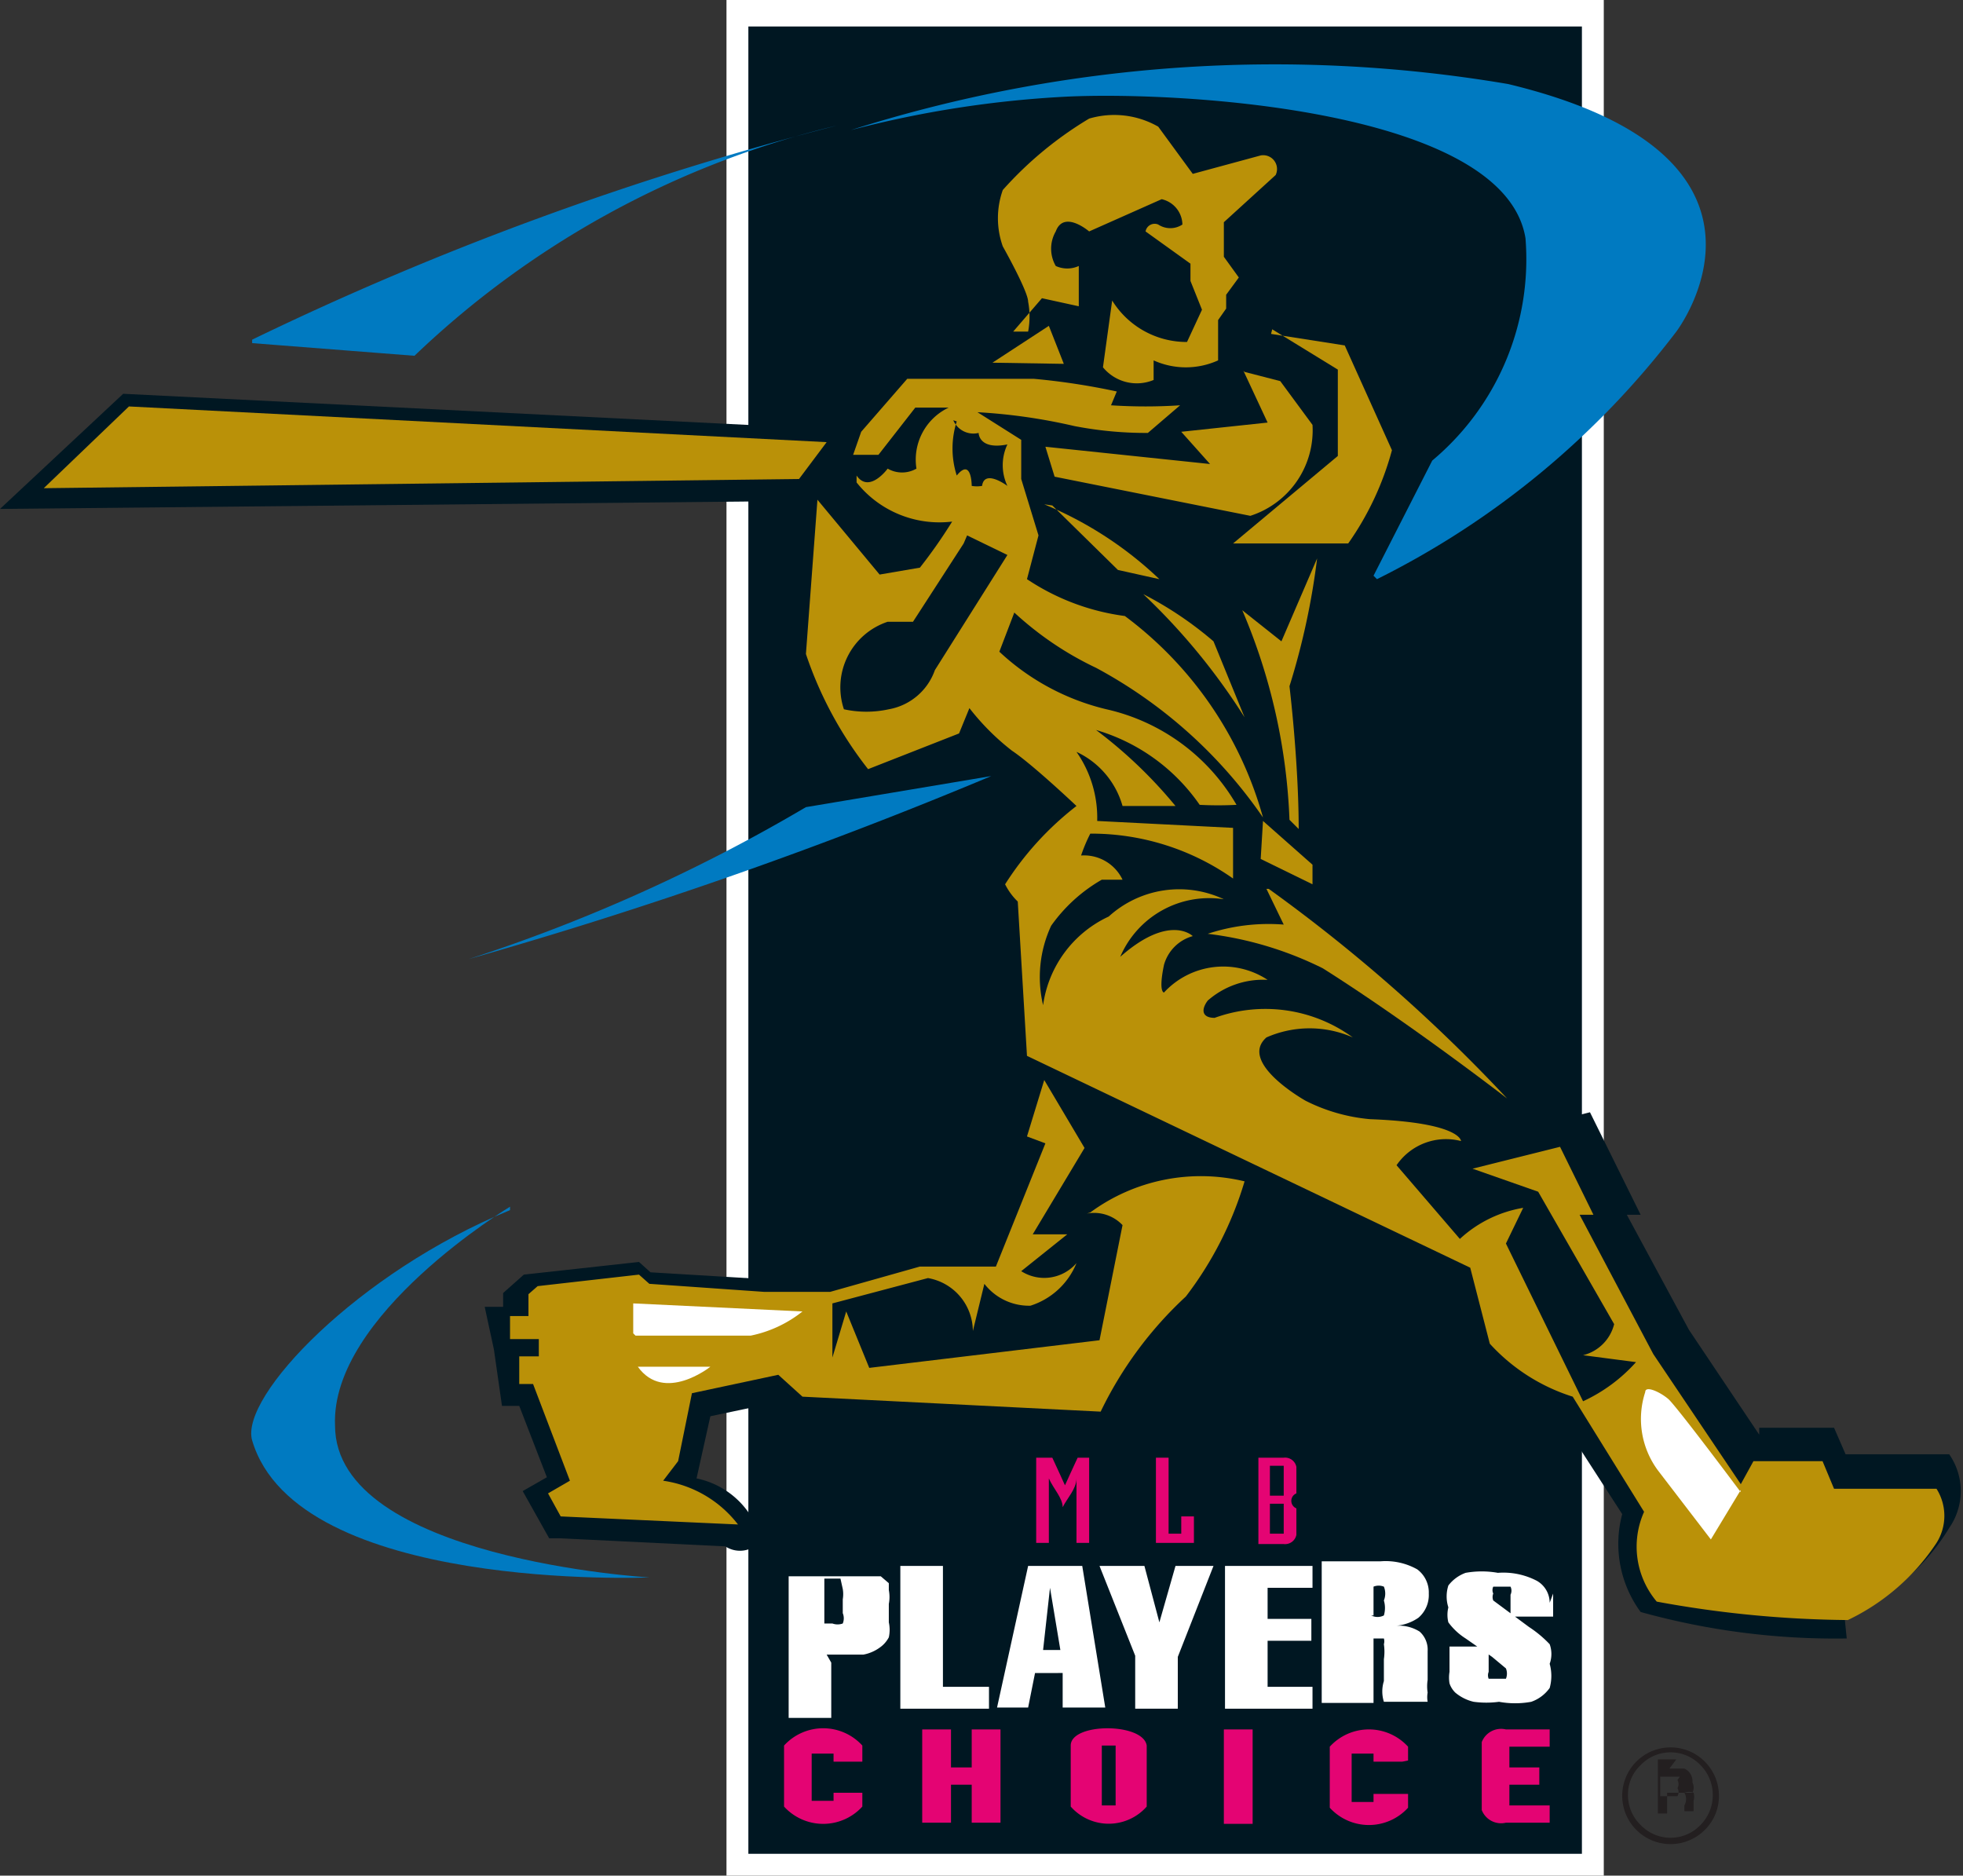 <svg id="Layer_1" data-name="Layer 1" xmlns="http://www.w3.org/2000/svg" viewBox="0 0 17.05 16.29"><rect x="0" y="0" width="17.05" height="16.29" fill="#333333" stroke="none"/><defs><style>.cls-1{fill:#001722;}.cls-2{fill:#fff;}.cls-3{fill:#ba9108;}.cls-4{fill:#007ac1;}.cls-5{fill:#e40473;}.cls-6{fill:#231f20;fill-rule:evenodd;}</style></defs><title>player_MLB_16_National_Banners_01a</title><polygon class="cls-1" points="6.44 0.09 13.87 0.09 13.87 16.2 6.44 16.2 6.44 0.09 6.44 0.09"/><path class="cls-2" d="M713,493.06h-7.62V476.77H713v16.29Zm-7.43-.19h7.24V477h-7.24v15.92Z" transform="translate(-699.07 -476.77)"/><path class="cls-1" d="M715.11,491a6.31,6.31,0,0,1-1.79-.23,1,1,0,0,1-.16-0.85l-0.53-.82a1.92,1.92,0,0,1-.74-0.5l0,0-0.16-.63-3.87-1.84-0.08-1.38a0.25,0.25,0,0,1-.09-0.29,2.64,2.64,0,0,1,.52-0.61,5.19,5.19,0,0,0-.41-0.35,1.59,1.59,0,0,1-.23-0.2l0,0-0.06,0c-0.88.36-.88,0.36-1,0.28a3.43,3.43,0,0,1-.58-1.09v0l0.13-1.76,0.73,0.88,0.2,0,0.09-.13a1,1,0,0,1-.69-0.39l0-.08h0l0.16-.49,0.47-.53,1.17,0h0a6.12,6.12,0,0,1,.74.12h0a4.15,4.15,0,0,0,.57,0h0.43l-0.65.55h-0.06a3.23,3.23,0,0,1-.68-0.06l-0.26-.06v0.34l0.15,0.51-0.09.33a2.14,2.14,0,0,0,.7.23h0l0,0c1.1,1,1.28,1.79,1.24,1.91l-0.13.34L710,483.9l-0.05.67,0,0,0,0.08h-0.11l-0.22,0,0.06,0,0.23,0.22h0a0.7,0.7,0,0,1,.4.14l0.33,0.28h0a1.15,1.15,0,0,1,.45.23l-0.15.26a0.77,0.77,0,0,0-.6,0,0.68,0.68,0,0,0,.32.29h0a1.39,1.39,0,0,0,.49.14c0.83,0,.95.23,0.94,0.35v0.07l0.79-.2,0.44,0.89-0.12,0,0.54,1,0.61,0.91,0-.06H715l0.1,0.23H716l0,0a0.56,0.56,0,0,1,0,.64,1.82,1.82,0,0,1-.91.76h0Z" transform="translate(-699.07 -476.77)"/><path class="cls-1" d="M705.37,490.2l-1.44-.07h-0.09l-0.23-.41,0.21-.12-0.24-.62h-0.15l-0.07-.49-0.08-.37,0.16,0,0-.12,0.18-.16,1-.11,0.1,0.09,1,0.06,0.54,0,0.17,0v0l0,0,0.59-.17,0.48,0v0l0,0h0.05l0.33-.82-0.14-.05,0.29-1,0.57,1-0.34.57,0.18-.13a1.76,1.76,0,0,1,1.49-.29l0.08,0,0,0.08a2.66,2.66,0,0,1-.55,1.15,3.07,3.07,0,0,0-.7.92v0.07l0,0c-0.06.06-.06,0.06-2.7-0.09H706l-0.19-.17-0.57.12-0.12.54a0.73,0.73,0,0,1,.53.44v0.07l0,0.06A0.23,0.23,0,0,1,705.37,490.2Z" transform="translate(-699.07 -476.77)"/><path class="cls-1" d="M699.07,481.19l1.07-1,6.42,0.32-0.45.61Z" transform="translate(-699.07 -476.77)"/><path class="cls-3" d="M708,479.65a0.7,0.7,0,0,0,0-.26c0-.09-0.22-0.48-0.22-0.48a0.73,0.73,0,0,1,0-.49,3.21,3.21,0,0,1,.75-0.62,0.77,0.77,0,0,1,.6.07l0.3,0.41,0.59-.16a0.12,0.12,0,0,1,.13.17l-0.45.41V479l0.13,0.18-0.11.15,0,0.12-0.07.1v0.35a0.68,0.68,0,0,1-.56,0v0.17a0.38,0.38,0,0,1-.44-0.11s0.08-.58.08-0.58a0.76,0.76,0,0,0,.65.36l0.13-.28-0.1-.25,0-.15-0.39-.28a0.08,0.08,0,0,1,.11-0.06,0.19,0.19,0,0,0,.21,0,0.23,0.23,0,0,0-.18-0.22l-0.63.28s-0.22-.19-0.29,0a0.3,0.3,0,0,0,0,.3,0.24,0.24,0,0,0,.2,0l0,0.35-0.32-.07-0.25.29h0Z" transform="translate(-699.07 -476.77)"/><polygon class="cls-3" points="8.62 3.15 9.11 2.83 9.24 3.16 8.62 3.15 8.62 3.15"/><path class="cls-3" d="M710.11,479.67l0.64,0.1,0.41,0.91a2.56,2.56,0,0,1-.38.81l-1,0,0.91-.76,0-.75-0.57-.35h0Z" transform="translate(-699.07 -476.77)"/><path class="cls-3" d="M709.88,480l0.31,0.08,0.28,0.38a0.78,0.78,0,0,1-.54.79l-1.7-.34-0.08-.26,1.43,0.15-0.25-.28,0.75-.08-0.21-.45h0Z" transform="translate(-699.07 -476.77)"/><path class="cls-3" d="M708.77,480.17a6,6,0,0,0-.72-0.11l-1.1,0-0.4.46-0.07.2,0.22,0,0.32-.41,0.29,0a0.5,0.5,0,0,0-.28.53,0.25,0.25,0,0,1-.25,0s-0.16.22-.27,0.06l0,0.06a0.92,0.92,0,0,0,.83.34,4.37,4.37,0,0,1-.28.4l-0.35.06-0.54-.65-0.1,1.34a3.33,3.33,0,0,0,.54,1s0.79-.31.79-0.31l0.09-.22a2.09,2.09,0,0,0,.37.37c0.18,0.12.56,0.48,0.56,0.48a2.67,2.67,0,0,0-.62.68,0.55,0.55,0,0,0,.11.15l0.08,1.34,3.85,1.84,0.17,0.66a1.64,1.64,0,0,0,.72.46l0.62,1a0.74,0.74,0,0,0,.11.78,9.52,9.52,0,0,0,1.66.16,1.91,1.91,0,0,0,.77-0.67,0.44,0.44,0,0,0,0-.47H715l-0.1-.24H714.3l-0.11.2-0.76-1.13-0.64-1.21,0.12,0-0.29-.59-0.76.19,0.57,0.2,0.66,1.15a0.37,0.37,0,0,1-.27.27l0.46,0.06a1.41,1.41,0,0,1-.46.34l-0.67-1.37,0.15-.31a1.07,1.07,0,0,0-.55.27l-0.55-.64a0.52,0.52,0,0,1,.56-0.21s0-.16-0.79-0.19a1.54,1.54,0,0,1-.56-0.16s-0.59-.33-0.34-0.55a0.93,0.93,0,0,1,.75,0,1.29,1.29,0,0,0-1.2-.17c-0.11,0-.12-0.07-0.06-0.15a0.73,0.73,0,0,1,.52-0.18,0.7,0.7,0,0,0-.9.11s-0.05,0,0-.24a0.36,0.36,0,0,1,.25-0.25s-0.2-.2-0.63.18a0.84,0.84,0,0,1,.9-0.5,0.91,0.91,0,0,0-1,.15,1,1,0,0,0-.57.77,1.06,1.06,0,0,1,.07-0.69,1.38,1.38,0,0,1,.44-0.4h0.18a0.37,0.37,0,0,0-.36-0.21,1.38,1.38,0,0,1,.08-0.19,2.14,2.14,0,0,1,1.24.39l0-.44-1.18-.06a1,1,0,0,0-.18-0.6,0.74,0.74,0,0,1,.4.47s0.46,0,.46,0a4,4,0,0,0-.69-0.66,1.66,1.66,0,0,1,.9.65,3.08,3.08,0,0,0,.32,0,1.75,1.75,0,0,0-1.13-.83,2.06,2.06,0,0,1-.93-0.5s0.13-.34.13-0.34a2.82,2.82,0,0,0,.71.48,4.13,4.13,0,0,1,1.45,1.3,3.27,3.27,0,0,0-1.2-1.75,2,2,0,0,1-.85-0.32l0.1-.38-0.15-.49v-0.34l-0.38-.24a4.93,4.93,0,0,1,.84.12,3.26,3.26,0,0,0,.64.06l0.28-.24a4.57,4.57,0,0,1-.6,0h0Z" transform="translate(-699.07 -476.77)"/><path class="cls-3" d="M708.21,481.16l0.57,0.56,0.36,0.08a3.24,3.24,0,0,0-1-.65" transform="translate(-699.07 -476.77)"/><path class="cls-3" d="M709,481.93a5.55,5.55,0,0,1,.88,1.07l-0.27-.66a3.12,3.12,0,0,0-.61-0.41h0Z" transform="translate(-699.07 -476.77)"/><path class="cls-3" d="M709.86,482.07l0.34,0.27,0.31-.72a6.29,6.29,0,0,1-.24,1.11s0.08,0.66.08,1.24l-0.08-.08a5.11,5.11,0,0,0-.41-1.82h0Z" transform="translate(-699.07 -476.77)"/><polygon class="cls-3" points="10.97 7.13 10.95 7.46 11.4 7.68 11.4 7.51 10.97 7.13 10.97 7.13"/><path class="cls-3" d="M710.09,484.49a14.11,14.11,0,0,1,2.07,1.82s-0.84-.65-1.6-1.13a3.06,3.06,0,0,0-1-.3,1.68,1.68,0,0,1,.66-0.08s-0.15-.31-0.15-0.31h0Z" transform="translate(-699.07 -476.77)"/><path class="cls-3" d="M708.54,487.3a1.62,1.62,0,0,1,1.34-.27,3.1,3.1,0,0,1-.51,1,3.33,3.33,0,0,0-.74,1s-2.59-.13-2.59-0.13l-0.21-.19-0.75.16-0.12.59-0.13.17a1,1,0,0,1,.65.38s-1.54-.07-1.54-0.07l-0.11-.2,0.19-.11-0.32-.84h-0.12l0-.24h0.17l0-.15H703.5l0-.2,0.16,0,0-.19,0.08-.07,0.88-.1,0.09,0.08,1,0.07,0.57,0,0.78-.22,0.66,0,0.43-1.07-0.16-.06,0.15-.49,0.35,0.59-0.45.75h0.3l-0.4.32a0.37,0.37,0,0,0,.48-0.07,0.64,0.64,0,0,1-.4.37,0.49,0.49,0,0,1-.4-0.19l-0.1.41a0.47,0.47,0,0,0-.39-0.46l-0.83.22,0,0.47,0.12-.4,0.2,0.49,2-.24,0.2-1a0.34,0.34,0,0,0-.31-0.1h0Z" transform="translate(-699.07 -476.77)"/><polygon class="cls-3" points="7.18 3.84 6.94 4.16 0.38 4.24 1.12 3.53 7.18 3.84 7.18 3.84"/><path class="cls-1" d="M707.35,480.42a0.19,0.19,0,0,0,.22.11s0,0.15.25,0.1a0.42,0.42,0,0,0,0,.36s-0.2-.15-0.22,0a0.26,0.26,0,0,1-.09,0s0-.25-0.13-0.09a0.77,0.77,0,0,1,0-.47h0Z" transform="translate(-699.07 -476.77)"/><path class="cls-1" d="M707.47,481.42l0.35,0.17-0.63,1a0.52,0.52,0,0,1-.4.34,0.91,0.91,0,0,1-.39,0,0.6,0.6,0,0,1,.38-0.76H707l0.44-.68h0Z" transform="translate(-699.07 -476.77)"/><path class="cls-2" d="M714.19,489.71l-0.26.43-0.46-.6a0.75,0.75,0,0,1-.11-0.68c0-.06.13,0,0.2,0.06s0.63,0.81.63,0.81h0Z" transform="translate(-699.07 -476.77)"/><path class="cls-2" d="M704.57,488.35v-0.26l1.47,0.07a1.06,1.06,0,0,1-.45.21s-1,0-1,0h0Z" transform="translate(-699.07 -476.77)"/><path class="cls-2" d="M704.61,488.64l0.63,0s-0.4.32-.63,0h0Z" transform="translate(-699.07 -476.77)"/><path class="cls-4" d="M711,481.77l0.51-1a2.28,2.28,0,0,0,.81-1.93c-0.18-1.12-3-1.28-4-1.23a9.25,9.25,0,0,0-1.86.29,12.14,12.14,0,0,1,5.71-.4c2.62,0.63,1.46,2.15,1.46,2.15a7.41,7.41,0,0,1-2.6,2.15h0Z" transform="translate(-699.07 -476.77)"/><path class="cls-4" d="M701.26,479.75l1.41,0.11a8,8,0,0,1,3.67-2,27.08,27.08,0,0,0-5.08,1.86h0Z" transform="translate(-699.07 -476.77)"/><path class="cls-4" d="M703.14,485.1a39.9,39.9,0,0,0,4.54-1.59l-1.61.27a14.67,14.67,0,0,1-2.93,1.32h0Z" transform="translate(-699.07 -476.77)"/><path class="cls-4" d="M703.5,487.25s-1.56.94-1.52,1.9c0,1.16,2.73,1.32,2.73,1.32s-3.06.13-3.45-1.19c-0.11-.38.92-1.46,2.24-2h0Z" transform="translate(-699.07 -476.77)"/><path class="cls-2" d="M706.39,490.57a0.07,0.07,0,0,1,0,0,0.27,0.27,0,0,1,0,.09v0.12a0.12,0.12,0,0,1,0,.09,0.13,0.13,0,0,1-.09,0h-0.07v-0.39h0.14Zm-0.14.57h0.08l0.24,0a0.35,0.35,0,0,0,.14-0.06,0.25,0.25,0,0,0,.08-0.09,0.3,0.3,0,0,0,0-.13v-0.16a0.31,0.31,0,0,0,0-.12l0-.06-0.07-.06-0.12,0h-0.68v1.23h0.37v-0.48h0Z" transform="translate(-699.07 -476.77)"/><polygon class="cls-2" points="8.59 14.84 7.82 14.84 7.82 13.6 8.19 13.6 8.19 14.65 8.59 14.65 8.59 14.84 8.59 14.84"/><path class="cls-2" d="M708.19,490.56l0.09,0.54h-0.15l0.06-.54h0Zm0.11,0.74,0,0.3h0.37l-0.2-1.23H708l-0.27,1.23H708l0.06-.3h0.2Z" transform="translate(-699.07 -476.77)"/><polygon class="cls-2" points="9.86 14.38 9.55 13.6 9.94 13.6 10.07 14.09 10.21 13.6 10.54 13.6 10.23 14.39 10.23 14.84 9.86 14.84 9.86 14.38 9.86 14.38"/><polygon class="cls-2" points="11.4 14.84 10.64 14.84 10.64 13.6 11.4 13.6 11.4 13.79 11.01 13.79 11.01 14.06 11.39 14.06 11.39 14.25 11.01 14.25 11.01 14.65 11.4 14.65 11.4 14.84 11.4 14.84"/><path class="cls-2" d="M711,490.55a0.12,0.12,0,0,1,.09,0,0.16,0.16,0,0,1,0,.12,0.23,0.23,0,0,1,0,.13,0.12,0.12,0,0,1-.11,0H711v-0.32H711ZM711,491h0l0.09,0a0.09,0.09,0,0,1,0,.05,0.45,0.45,0,0,1,0,.13v0.19a0.3,0.3,0,0,0,0,.18h0.38a0.23,0.23,0,0,1,0-.08,0.36,0.36,0,0,1,0-.11v-0.25a0.21,0.21,0,0,0-.07-0.17,0.34,0.34,0,0,0-.21-0.05h0a0.4,0.4,0,0,0,.2-0.07,0.26,0.26,0,0,0,.09-0.21,0.25,0.25,0,0,0-.1-0.21,0.56,0.56,0,0,0-.32-0.07h-0.51v1.23H711V491h0Z" transform="translate(-699.07 -476.77)"/><path class="cls-2" d="M712.56,490.61v0.2h-0.37v-0.19a0.08,0.08,0,0,0,0-.07l-0.08,0-0.07,0a0.07,0.07,0,0,0,0,.06v0a0.08,0.08,0,0,0,0,.06l0.31,0.23a1,1,0,0,1,.18.15,0.25,0.25,0,0,1,0,.17,0.39,0.39,0,0,1,0,.21,0.33,0.33,0,0,1-.16.12,0.77,0.77,0,0,1-.28,0,0.82,0.82,0,0,1-.22,0,0.38,0.38,0,0,1-.16-0.08,0.2,0.2,0,0,1-.05-0.08,0.3,0.3,0,0,1,0-.1v-0.22H712v0.22a0.08,0.08,0,0,0,0,.06l0.07,0,0.08,0a0.12,0.12,0,0,0,0-.09v0a0.09,0.09,0,0,0,0,0l-0.12-.1L711.8,491a0.55,0.55,0,0,1-.15-0.14,0.27,0.27,0,0,1,0-.13,0.31,0.31,0,0,1,0-.19,0.33,0.33,0,0,1,.15-0.11,0.8,0.8,0,0,1,.28,0,0.63,0.63,0,0,1,.34.07,0.22,0.22,0,0,1,.11.19h0Z" transform="translate(-699.07 -476.77)"/><path class="cls-5" d="M708.11,489.43h0.1l0.06,0.13,0.05,0.11h0l0.05-.11,0.06-.13h0.1v0.74h-0.11v-0.34c0-.07,0-0.17,0-0.22h0c0,0.09-.08.17-0.12,0.25h0c0-.08-0.08-0.16-0.12-0.25h0c0,0.06,0,.16,0,0.22v0.34h-0.11v-0.74h0Z" transform="translate(-699.07 -476.77)"/><polygon class="cls-5" points="10.04 12.66 10.15 12.66 10.15 13.32 10.26 13.32 10.26 13.17 10.37 13.17 10.37 13.4 10.04 13.4 10.04 12.66 10.04 12.66"/><path class="cls-5" d="M710,489.43h0.22a0.1,0.1,0,0,1,.11.08v0.23a0.07,0.07,0,0,0,0,.13v0.23a0.1,0.1,0,0,1-.11.08H710v-0.74h0Zm0.11,0.33h0.11V489.5H710.1v0.26h0Zm0,0.33h0.11v-0.26H710.1v0.26h0Z" transform="translate(-699.07 -476.77)"/><path class="cls-5" d="M706.56,492.05v-0.12a0.46,0.46,0,0,0-.68,0v0.53a0.46,0.46,0,0,0,.68,0v-0.12h-0.25v0.07h-0.19V492h0.19v0.07h0.25Z" transform="translate(-699.07 -476.77)"/><polygon class="cls-5" points="8.44 15.02 8.44 15.35 8.26 15.35 8.26 15.02 8.01 15.02 8.01 15.83 8.26 15.83 8.26 15.5 8.44 15.5 8.44 15.83 8.69 15.83 8.69 15.02 8.44 15.02"/><path class="cls-5" d="M708.37,491.93v0.53a0.44,0.44,0,0,0,.66,0v-0.53C709,491.73,708.37,491.73,708.37,491.93Zm0.39,0v0.52h-0.12v-0.52h0.12Z" transform="translate(-699.07 -476.77)"/><rect class="cls-5" x="10.63" y="15.02" width="0.25" height="0.82"/><path class="cls-5" d="M711.3,492.06v-0.12a0.46,0.46,0,0,0-.68,0v0.53a0.46,0.46,0,0,0,.68,0v-0.12H711v0.07h-0.19V492H711v0.07h0.25Z" transform="translate(-699.07 -476.77)"/><path class="cls-5" d="M712.53,491.94v-0.15h-0.38a0.18,0.18,0,0,0-.21.11v0.59a0.18,0.18,0,0,0,.21.11h0.38v-0.15h-0.35v-0.18h0.26v-0.15h-0.26v-0.18h0.35Z" transform="translate(-699.07 -476.77)"/><path class="cls-6" d="M713.32,492.1a0.35,0.35,0,0,0-.11.26,0.36,0.36,0,0,0,.11.26,0.36,0.36,0,0,0,.52,0,0.37,0.37,0,0,0,0-.52,0.36,0.36,0,0,0-.52,0h0Zm0.56,0.56a0.42,0.42,0,1,1,.12-0.3,0.41,0.41,0,0,1-.12.3h0Zm-0.22-.46-0.1,0h-0.07v0.17h0.15a0.07,0.07,0,0,0,0-.07,0.07,0.07,0,0,0,0-.07h0Zm-0.09-.07,0.13,0a0.12,0.12,0,0,1,.07.12,0.1,0.1,0,0,1,0,.09l-0.07,0a0.11,0.11,0,0,1,.08,0,0.13,0.13,0,0,1,0,.07v0.09h-0.08v-0.05a0.11,0.11,0,0,0,0-.11l-0.09,0h-0.06v0.18h-0.08v-0.47h0.16Z" transform="translate(-699.07 -476.77)"/></svg>